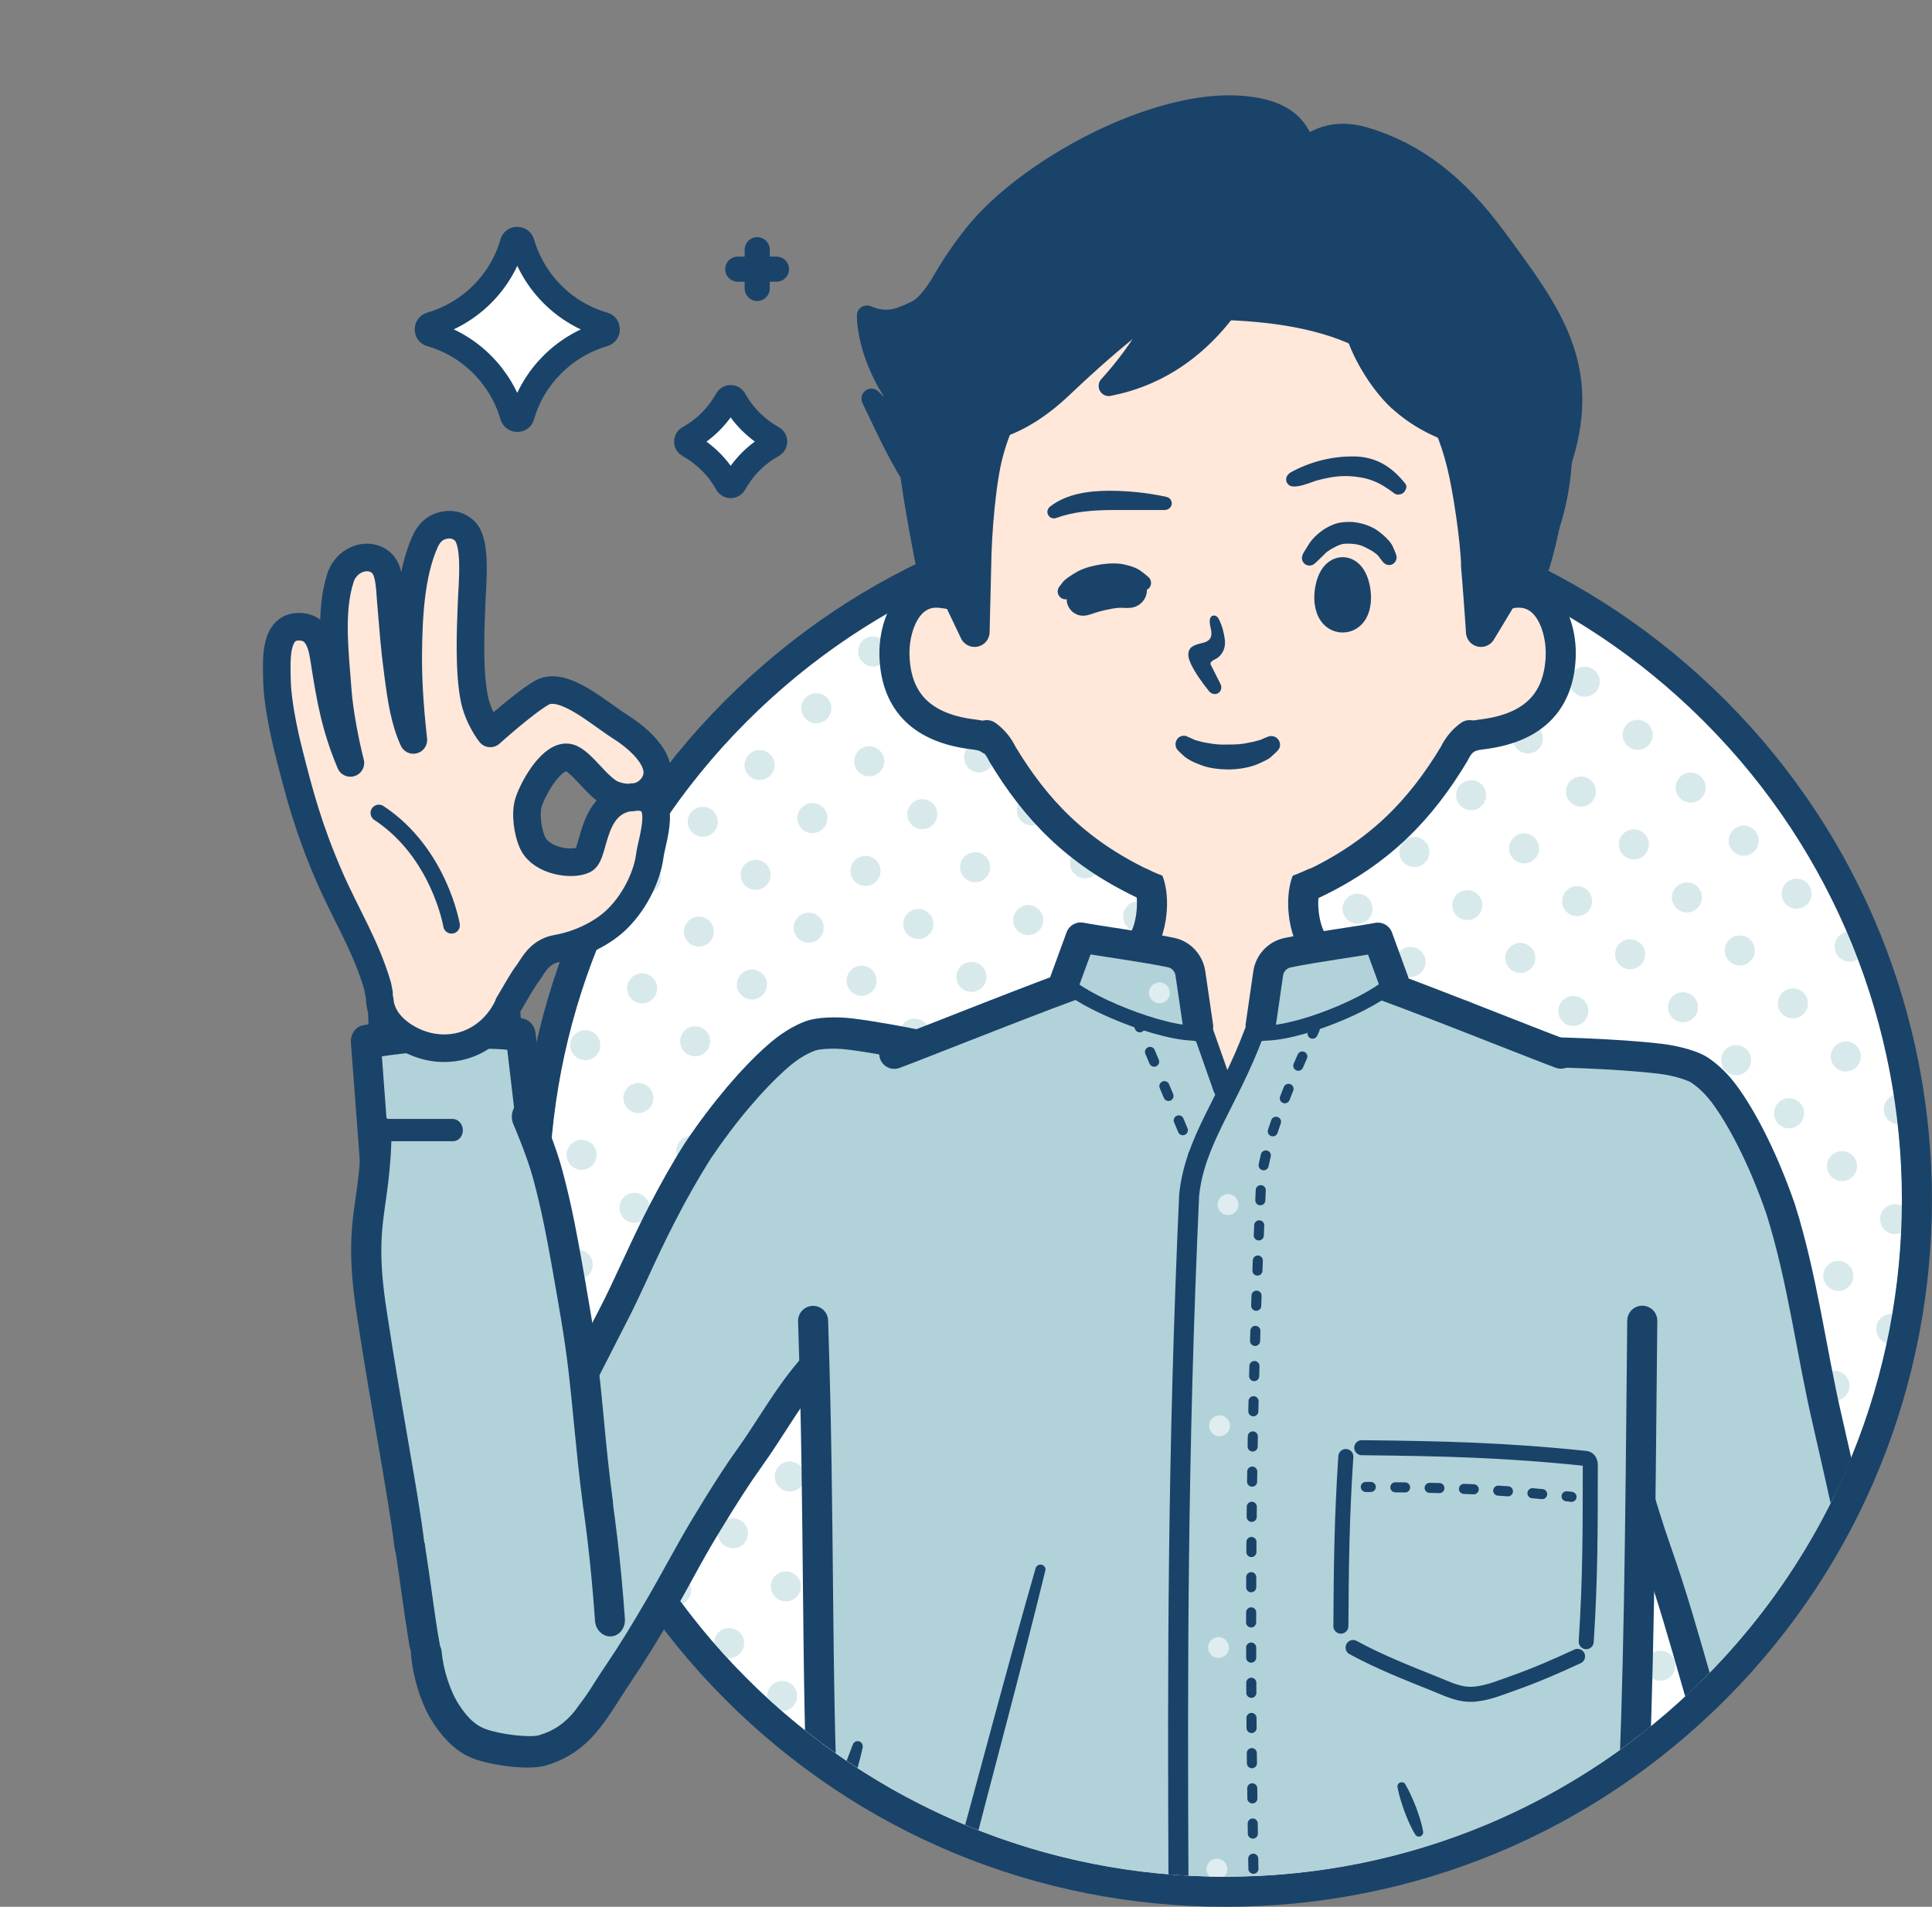 <svg xmlns="http://www.w3.org/2000/svg" xmlns:xlink="http://www.w3.org/1999/xlink" viewBox="0 0 109.23 107.82"><rect x="0" y="0" width="109.23" height="107.82" fill="#808080" stroke="none"/><defs><style>.cls-1,.cls-2,.cls-3,.cls-4,.cls-5,.cls-6,.cls-7,.cls-8,.cls-9,.cls-10,.cls-11,.cls-12,.cls-13,.cls-14,.cls-15,.cls-16,.cls-17{fill:none;}.cls-2,.cls-18,.cls-5,.cls-6,.cls-7,.cls-8,.cls-19,.cls-9,.cls-20,.cls-10,.cls-21,.cls-11,.cls-22,.cls-23,.cls-13,.cls-14,.cls-15,.cls-24,.cls-17{stroke-linecap:round;stroke-linejoin:round;}.cls-2,.cls-18,.cls-5,.cls-6,.cls-8,.cls-19,.cls-9,.cls-20,.cls-10,.cls-21,.cls-11,.cls-22,.cls-23,.cls-13,.cls-14,.cls-15,.cls-24,.cls-17{stroke:#1a4369;}.cls-2,.cls-24{stroke-width:1.42px;}.cls-18,.cls-25,.cls-19,.cls-20,.cls-21,.cls-23{fill:#1a4369;}.cls-18,.cls-9{stroke-width:1.13px;}.cls-3{clip-path:url(#clippath-1);}.cls-4{isolation:isolate;}.cls-26,.cls-24{fill:#fff;}.cls-27,.cls-28{fill:#ffe7d9;}.cls-29,.cls-22{fill:#b2d2d9;}.cls-30{fill:#e0edf0;}.cls-5{stroke-dasharray:0 0 .55 1.39;}.cls-5,.cls-8,.cls-11,.cls-17{stroke-width:.57px;}.cls-6{stroke-width:.94px;}.cls-7{stroke:#d8e9ec;stroke-dasharray:0 0 0 4.54;}.cls-7,.cls-22,.cls-23,.cls-15{stroke-width:1.7px;}.cls-19{stroke-width:1.58px;}.cls-28,.cls-12{mix-blend-mode:multiply;}.cls-20{stroke-width:1.87px;}.cls-10{stroke-width:1.56px;}.cls-21{stroke-width:1.76px;}.cls-11{stroke-dasharray:0 0 .57 1.42;}.cls-13{stroke-width:1.64px;}.cls-14{stroke-width:.85px;}.cls-16{clip-path:url(#clippath);}.cls-17{stroke-dasharray:0 0 .6 1.5;}</style><clipPath id="clippath"><circle class="cls-26" cx="69.28" cy="67.85" r="38.27"/></clipPath><clipPath id="clippath-1"><path class="cls-1" d="m107.55,39.68c0-21.13-17.13-38.27-38.27-38.27-6.28,0-12.2,1.52-17.42,4.2-3.75-3.47-8.76-5.62-14.28-5.62-11.62,0-21.05,9.42-21.05,21.05,0,1.39.14,2.75.4,4.06C6.98,29.33,0,39.19,0,50.68s6.68,20.91,16.29,25.27c-3.4,3.11-5.54,7.57-5.54,12.53,0,9.39,7.61,17.01,17.01,17.01,6.79,0,12.63-3.98,15.35-9.73,6.84,6.42,16.04,10.36,26.17,10.36,21.13,0,38.27-17.13,38.27-38.27,0-4.98-.96-9.72-2.69-14.08,1.73-4.36,2.69-9.11,2.69-14.08Z"/></clipPath></defs><g class="cls-4"><g id="_圖層_2"><g id="design"><circle class="cls-26" cx="69.28" cy="67.85" r="38.27"/><g class="cls-16"><line class="cls-7" x1="11.05" y1="69.15" x2="70.58" y2="9.62"/><line class="cls-7" x1="14.05" y1="72.15" x2="73.58" y2="12.62"/><line class="cls-7" x1="17.04" y1="75.15" x2="76.57" y2="15.62"/><line class="cls-7" x1="20.04" y1="78.14" x2="79.57" y2="18.61"/><line class="cls-7" x1="23.03" y1="81.14" x2="82.56" y2="21.61"/><line class="cls-7" x1="26.03" y1="84.13" x2="85.56" y2="24.6"/><line class="cls-7" x1="29.03" y1="87.13" x2="88.56" y2="27.6"/><line class="cls-7" x1="32.02" y1="90.13" x2="91.55" y2="30.6"/><line class="cls-7" x1="35.02" y1="93.12" x2="94.55" y2="33.59"/><line class="cls-7" x1="38.01" y1="96.12" x2="97.55" y2="36.59"/><line class="cls-7" x1="41.01" y1="99.11" x2="100.54" y2="39.58"/><line class="cls-7" x1="44.01" y1="102.11" x2="103.54" y2="42.58"/><line class="cls-7" x1="47" y1="105.11" x2="106.53" y2="45.58"/><line class="cls-7" x1="50" y1="108.1" x2="109.53" y2="48.57"/><line class="cls-7" x1="52.99" y1="111.1" x2="112.53" y2="51.57"/><line class="cls-7" x1="55.99" y1="114.09" x2="115.52" y2="54.56"/><line class="cls-7" x1="58.99" y1="117.09" x2="118.52" y2="57.56"/><line class="cls-7" x1="61.98" y1="120.09" x2="121.51" y2="60.56"/><line class="cls-7" x1="64.98" y1="123.08" x2="124.51" y2="63.55"/><line class="cls-7" x1="67.97" y1="126.08" x2="127.51" y2="66.55"/></g><path class="cls-15" d="m69.28,106.97c-10.45,0-20.27-4.07-27.66-11.46-15.25-15.25-15.25-40.07,0-55.32,7.39-7.39,17.21-11.46,27.66-11.46s20.27,4.07,27.66,11.46c15.25,15.25,15.25,40.07,0,55.32-7.39,7.39-17.21,11.46-27.66,11.46Z"/><g class="cls-3"><g id="arm_u"><path class="cls-29" d="m55.38,60.78c1.46.42,2.33,1.54,2.44,2.89.12,1.35-.52,2.92-2.07,4.24-.88.97-2.19,2.04-3.47,3.01-1.11.84-1.62,1.77-2.46,2.37-1.34.94-2.06,1.66-2.59,2.32-.53.66-.88,1.26-1.43,1.9-.95,1.11-1.77,2.15-2.59,3.29-.82,1.14-1.63,2.38-2.56,3.87-.48.76-1.01,1.63-1.52,2.53-.51.9-1,1.76-1.47,2.59-.78,1.36-1.35,2.89-2.57,3.98-.66.59-2.09,2.18-2.54,2.9-.81,1.27-2.48,1.92-4.01,1.8-1.53-.12-2.72-1.18-3.38-2.64-.66-1.46-.8-3.08-.11-3.96.7-.88,1.7-3.12,2.49-4.15.94-1.23,1.74-2.57,2.4-3.52.61-.88,1.29-2.08,1.95-3.35s1.31-2.59,2.03-3.97c.72-1.38,1.5-2.9,2.26-4.46.76-1.56,1.54-3.23,2.03-4.53.53-1.4,1.73-3.24,2.98-4.82,1.25-1.58,2.57-2.91,3.39-3.35,1.64-.9,2.93-.81,4.27-.73,1.3.36,2.28.62,3.26.89.98.27,1.95.53,3.26.89Z"/><path class="cls-25" d="m26.19,99.17c.22.12.42.21.6.28.94.35,3.05.68,4.07.38,1.17-.34,2.11-.97,2.94-1.98.44-.53.82-1.12,1.22-1.75.2-.32.42-.65.65-1,.82-1.21,1.58-2.44,2.53-4.1.3-.53.61-1.08.92-1.65.49-.9,1-1.82,1.54-2.7,1-1.65,1.73-2.78,2.44-3.77.47-.66.88-1.29,1.28-1.91l.4-.62c.48-.74,1.02-1.52,1.67-2.28l.36-.42c.41-.48.79-.93,1.28-1.42.73-.72,1.61-1.44,2.75-2.24l.14-.1c.58-.41,1.28-.9,2-1.45.39-.3.5-.85.23-1.24-.27-.39-.8-.47-1.2-.17-.71.53-1.39,1.01-1.96,1.42l-.14.1c-1.23.87-2.18,1.64-2.99,2.44-.55.54-.98,1.05-1.39,1.54l-.35.41c-.72.84-1.3,1.69-1.82,2.48l-.41.63c-.39.6-.78,1.21-1.23,1.84-.74,1.03-1.49,2.2-2.51,3.89-.55.9-1.07,1.85-1.58,2.77-.31.56-.61,1.1-.91,1.62-.93,1.61-1.66,2.8-2.45,3.97-.25.36-.47.71-.68,1.04-.38.6-.72,1.12-1.08,1.56-.6.72-1.21,1.14-2.04,1.38-.5.15-2.22-.05-3.01-.35-.44-.16-.97-.48-1.63-1.57-.27-.46-.65-1.37-.81-2.4-.16-1.03-.06-1.9.26-2.38.64-.95,1.28-1.82,1.95-2.73.28-.39.57-.77.86-1.18.89-1.23,1.96-2.75,3.11-4.73.9-1.55,1.67-3.04,2.35-4.35l.85-1.66c.33-.66.66-1.29.98-1.92.45-.86.86-1.75,1.29-2.68.44-.96.94-2.03,1.53-3.17.64-1.25,1.33-2.45,1.98-3.48.71-1.05,1.46-2.05,2.22-2.94.71-.84,1.41-1.56,2.06-2.14.74-.66,1.27-.9,1.64-1.04.15-.05.86-.17,1.82-.05,1.31.16,2.91.47,4.02.7,1.4.29,2.64.58,3.27.74.46.12.94-.17,1.07-.65.14-.48-.12-.96-.58-1.07-.65-.17-1.92-.47-3.34-.76-1.14-.24-2.79-.55-4.15-.72-.99-.12-2.04-.06-2.62.14-.77.29-1.48.73-2.22,1.39-.72.63-1.47,1.42-2.25,2.33-.8.95-1.6,2-2.36,3.13-.7,1.09-1.41,2.35-2.08,3.65-.61,1.18-1.11,2.27-1.52,3.15-.47,1.01-.87,1.88-1.3,2.7-.33.63-.65,1.27-.99,1.93l-.85,1.66c-.67,1.29-1.42,2.76-2.3,4.27-1.1,1.9-2.14,3.37-3,4.56-.29.4-.57.78-.85,1.16-.69.93-1.34,1.81-2,2.8-.76,1.13-.72,2.64-.56,3.7.2,1.27.66,2.4,1.03,3.02.67,1.1,1.31,1.66,1.85,1.98Z"/></g><g id="arm_d"><path class="cls-29" d="m27.67,57s.93.31,1.01.9c.09.66.08,1.61.22,2.66.27,1.98,1.1,5.34,1.49,7.5.4,2.16,1.7,9.97,2.04,11.77.34,1.8.62,3.28.62,3.28,0,0,.37,1.92.81,4.27.22,1.17-.43,2.98-.24,4.7.32,3.98-7.43,4.8-8.74.99-.3-1.85-1.35-3.63-1.63-5.23-.62-3.49-1.53-15.1-1.54-20.2-.01-3.81.07-7.68,0-9.91-.03-.76.83-1.46.81-1.78l5.16,1.06Z"/><path class="cls-27" d="m22.44,55.95c-.16-2.91,5.43-3.48,5.27,1.03,0,.23.97,1.56.34,1.86-1.29.63-4.83.16-5.65-.49-.3-.24.1-2.02.04-2.4Z"/><path class="cls-25" d="m21.53,55.12c.47-.04.88.35.93.87.05.61.09,2.22.13,4.45.05,2.53.12,5.68.24,8.43l.03.64c.25,5.75.64,14.45,1.21,18.17.11.7.21,1.4.31,2.12.13.92.26,1.87.43,2.91.08.52-.22,1.01-.68,1.09-.46.08-.91-.27-.99-.78-.17-1.06-.31-2.02-.44-2.96-.1-.71-.19-1.39-.3-2.08-.6-3.84-.98-12.6-1.24-18.4l-.03-.64c-.12-2.78-.19-5.94-.24-8.48-.04-2.02-.08-3.77-.13-4.31-.05-.52.3-.99.76-1.02Z"/><path class="cls-25" d="m28.47,56s.02,0,.03,0c.47-.02.87.39.9.91.21,3.82,1.17,7.99,2.1,12.02.37,1.59.72,3.14,1.03,4.64l.31,1.5c1.09,5.32,2.03,9.91,2.49,16.46.04.52-.31.97-.78,1-.47.03-.88-.37-.91-.89-.45-6.42-1.33-10.73-2.45-16.18l-.31-1.5c-.3-1.48-.66-3.02-1.02-4.59-.95-4.12-1.93-8.37-2.15-12.38-.03-.51.31-.95.77-.99Z"/><path class="cls-29" d="m30.23,65.29l-.8-6.76c-1.4-.34-5.43-.18-8.76.38l.54,7.16c2.49,1.55,6.77,1.67,9.02-.79Z"/><path class="cls-25" d="m23.82,57.56c2.44-.21,4.74-.22,5.78.04.36.09.63.42.68.82l.8,6.76c.03.29-.05.59-.24.79-2.5,2.74-7.2,2.69-10.02.93-.25-.16-.42-.45-.44-.77l-.54-7.16c-.04-.49.27-.93.7-1,1.06-.18,2.18-.32,3.28-.41Zm4.86,1.8c-1.45-.15-4.34-.03-7.09.37l.43,5.75c2.15,1.11,5.42,1.12,7.31-.58l-.65-5.54Z"/><path class="cls-29" d="m23.16,87.43l10.28-2.37c-.84-8.62-1.11-17.57-3.01-21.9-3.96.44-6.27.36-9.85.64-.66,6.39,2.16,23.67,2.58,23.63Z"/><path class="cls-25" d="m29.72,62.21c.35-.03.69.18.85.55.03.08.85,2,1.22,3.4.5,1.88.79,3.25,1.61,8.11.39,2.32.57,4.15.75,6.08.13,1.39.27,2.83.5,4.55.07.52-.25,1-.72,1.06s-.9-.3-.97-.82c-.23-1.76-.37-3.22-.51-4.63-.18-1.89-.35-3.68-.73-5.92-.81-4.78-1.09-6.11-1.57-7.92-.33-1.25-1.12-3.1-1.13-3.11-.2-.48-.03-1.04.4-1.26.09-.05.19-.08.29-.08Z"/><path class="cls-25" d="m21.21,62.96s.06,0,.08,0c.47.01.85.44.85.97,0,.05,0,1.24-.17,2.74-.05.46-.11.89-.17,1.3-.23,1.62-.43,3.02.07,6.2.39,2.58.8,4.95,1.16,7.05.41,2.38.77,4.43.97,6.1.06.52-.26.99-.73,1.05-.47.06-.89-.31-.96-.84-.2-1.62-.55-3.64-.95-5.99-.36-2.1-.78-4.49-1.17-7.09-.55-3.49-.32-5.11-.07-6.82.06-.4.11-.8.16-1.24.15-1.38.15-2.5.15-2.51,0-.49.34-.89.77-.93Z"/><path class="cls-25" d="m21.24,63.27s.03,0,.04,0h4.31c.31,0,.57.28.58.63,0,.35-.24.63-.56.63h-4.31c-.31,0-.57-.28-.58-.63,0-.33.22-.61.51-.63Z"/></g><g id="hand"><path class="cls-27" d="m20.31,49.73c.1.65.23,1.31.38,1.91.41,1.67,1.49,3.4,1.47,4.54-.03,2.05,1.25,2.76,2.46,2.96,1.37.22,2.94-.44,3.36-2.48,0,0,.82.06,1.37-.91.55-.97,1.28-2.54,1.62-3.5.09-.24.02-.62-.11-1.07-3.55-.21-7.11-.61-10.54-1.46Z"/><path class="cls-27" d="m21.51,55.77c-.65-2.27-1.92-3.98-2.87-6.16-1.19-2.72-1.7-4.67-2.29-7.02-.29-1.16-.65-2.89-.68-4.03-.03-1.14-.2-3.2,1.33-3.1,1.18.07,1.26,1.41,1.4,2.24.29,1.79.55,3.39,1.42,5.46-.3-1.17-.62-2.85-.71-4.03-.18-2.34-.45-4.59.15-6.44.38-1.16,1.75-1.5,2.4-.75.39.45.39,1.41.45,2.11.16,1.8.16,2.31.41,4.13.18,1.37.36,2.59.86,3.68-.22-1.99-.3-3.46-.29-4.85.02-2.02.12-4.52.96-6.38.16-.35.42-.68.78-.82.53-.21,1.08-.13,1.46.24.68.67.42,2.97.38,4.11-.06,1.57-.15,3.78.15,5.33.23,1.16.91,2,.91,2,0,0,1.95-1.77,2.93-2.31,1.19-.66,3.21,1.17,4.41,1.93,1.07.67,2.69,2.07,1.88,3.31-.51.77-1.43.83-2.24.54-.88-.32-1.82-1.93-2.54-2.1-.89-.21-1.95,1.58-2.26,2.48-.21.62-.08,1.75.24,2.39.5.99,2.18,1.24,2.87.91.67-.32.34-3.52,2.98-3.56,1.83-.03.88,2.36.74,3.38-.13.97-.73,2.4-1.78,3.47-.8.81-2.15,1.5-3.48,1.73-1.03.18-1.35,1.04-1.68,1.46-.2.25-.45.69-.86,1.39l-7.42-.72Z"/><path class="cls-6" d="m25.53,52.32s-.69-4.1-4.11-6.35"/><path class="cls-10" d="m28.75,56.8c.41-.7.84-1.45,1.04-1.7.33-.42.65-1.28,1.68-1.46,1.34-.23,2.68-.91,3.48-1.73,1.05-1.06,1.65-2.49,1.78-3.47.13-1.03,1.09-3.41-.74-3.38-2.64.04-2.31,3.24-2.98,3.56-.69.33-2.37.07-2.87-.91-.32-.64-.46-1.77-.24-2.39.31-.91,1.37-2.69,2.26-2.48.72.17,1.66,1.78,2.54,2.1.8.29,1.73.23,2.24-.54.82-1.24-.81-2.64-1.88-3.31-1.2-.76-3.22-2.59-4.41-1.93-.98.55-2.93,2.31-2.93,2.31,0,0-.68-.84-.91-2-.3-1.54-.21-3.75-.15-5.33.04-1.14.3-3.44-.38-4.11-.38-.38-.93-.46-1.46-.24-.36.14-.62.47-.78.82-.84,1.86-.94,4.36-.96,6.38-.01,1.39.07,2.87.29,4.85-.5-1.09-.68-2.32-.86-3.68-.24-1.82-.25-2.33-.41-4.13-.06-.7-.06-1.65-.45-2.11-.65-.75-2.02-.41-2.4.75-.6,1.84-.33,4.1-.15,6.44.09,1.17.41,2.86.71,4.03-.87-2.07-1.13-3.67-1.42-5.46-.14-.84-.22-2.17-1.4-2.24-1.52-.09-1.35,1.96-1.33,3.1.03,1.14.38,2.87.68,4.03.59,2.34,1.11,4.3,2.29,7.02.95,2.18,2.06,3.9,2.72,6.17l.08.42"/><path class="cls-10" d="m28.64,57.06c-.77,1.47-2.26,2.37-3.95,2.19-1.39-.14-3.11-1.17-3.22-2.7"/></g><path class="cls-23" d="m83.15,40.55c1.45-3.12,4.62-9.22,4.41-13.63-.42-8.67-8.09-14.99-17.59-15.49-9.03-.48-18.32,4-18.49,12.41-.05,2.59,1.72,11.78,3.16,16.13l28.52.58Z"/><path class="cls-29" d="m85.83,60.32c-3.17.1-4.77,3.5-2.41,6.8.61,1.16,1.62,2.51,2.64,3.75.88,1.08,1.13,2.11,1.81,2.89,2.16,2.48,2.19,3.9,3.09,5.96,1.55,3.59,2.78,7.31,3.91,11.06.58,1.91,1.13,3.83,1.69,5.74.46,1.58.75,3.46,1.68,4.84.5.75,1.54,2.77,1.83,3.64,1.54,4.67,10.2,2.35,8.71-1.69-.51-1.36-.99-4.3-1.55-5.88-.67-1.87-1.15-3.62-1.55-4.83-.75-2.22-1.24-5.05-2.15-9-.92-3.95-2.16-9.4-2.43-12.22-.29-3.03-2.69-8.19-4.09-9.45-1.39-1.26-2.72-1.49-4.09-1.75l-7.07.13Z"/><path class="cls-15" d="m85.62,71.62c.62.76,1.22,1.44,1.71,2,2.16,2.48,2.73,4.05,3.63,6.12,1.09,2.52,1.75,5.29,2.66,7.88,1.82,5.15,2.73,9.68,4.62,14.8.95,2.59,1.27,4.48,3.11,5.39.62.3,2.39.3,3.33.25.59-.03,1.46-.11,2.68-.69,1.06-.52,2.92-2.12,2.22-4.45-1.23-4.08-2.84-8.1-3.87-12.21-.87-3.44-1.59-6.91-2.39-10.36-.92-3.95-1.41-8.08-2.66-12.02-.89-2.56-1.96-4.72-2.97-6.18-.58-.84-1.11-1.31-1.6-1.64-.31-.21-1.16-.51-2.21-.64-2.52-.3-6.37-.4-7.86-.39"/><path class="cls-29" d="m114.22,72.27s-.97.02-1.17.51c-.23.55-.43,1.38-.8,2.24-.7,1.64-2.25,4.33-3.11,6.1s-3.85,8.18-4.58,9.66c-.73,1.47-1.33,2.68-1.33,2.68,0,0-.78,1.57-1.73,3.48-.48.96-.25,2.7-.81,4.14-1.2,3.36,6.09,6.15,8.2,3.19.7-1.52,2.11-2.79,2.73-4.1,1.37-2.86,4.84-12.68,5.98-17.09.86-3.3,1.64-6.67,2.21-8.59.19-.65-.48-1.49-.38-1.76l-5.21-.47Z"/><path class="cls-15" d="m109.78,104.35c.7-1.52,1.23-2.85,1.83-4.17,1.46-3.24,3.89-11.13,5.42-16.07,1.35-4.36,2.83-9.97,3.22-11.02"/><path class="cls-15" d="m99.96,100.42c2.05-6,4.08-9.74,6.64-14.71,2.22-4.32,5.28-9.1,6.78-13.73"/><path class="cls-22" d="m109.9,78.77l2.27-5.64c1.42.08,5.27,1.3,8.35,2.68l-2.11,6.06c-2.74.68-6.89-.37-8.51-3.1Z"/><path class="cls-29" d="m111.78,99.85l-9.37-4.81c2.73-7.25,4.99-14.93,7.77-18.18,3.72,1.44,5.96,1.99,9.34,3.19-.79,5.72-7.35,19.93-7.74,19.79Z"/><path class="cls-15" d="m110.79,77.04s-1.22,1.44-1.86,2.51c-.9,1.5-1.49,2.64-3.32,6.52-1.52,3.24-2.1,5.41-3.55,8.85"/><path class="cls-13" d="m112.62,57.42c-.63-.87-1.74-.93-2.56-.24-.64.53-.72,1.85.17,2.21"/><path class="cls-29" d="m43.71,139.03c-.17,1.88,11.68,7.05,18.05,7.48,5.07.53,10.1.6,15.08.11,7.26-.57,19.04-6.03,18.35-7.28l-.66-8.1c-1.06-9.87-1.79-17.74-1.99-27.7.4-8.52.44-16.86-.53-28.85.4-5.3.55-12.25-3.74-14.25-1.49-.55-9.08-4.45-10.82-5-2.23-.71-3.42-1.71-3.7-3.57h-8.68c-.28,1.85-1.47,2.86-3.7,3.57-1.74.55-9.32,4.45-10.81,5-3.92,1.75-4,9.29-3.75,14.25-.83,12.36-.53,20.33-.13,28.85-1.16,13.73-1.65,17.8-2.39,28.45l-.57,7.04Z"/><path class="cls-27" d="m77.77,55.59c-.89-.28-3.21-.79-3.73-2.09l.45-4.34c.6-2.74-10.56-2.93-10.17,0l.45,4.34c-.52,1.29-2.71,1.68-3.6,1.96,2.08,1.85,4.07,2.87,6.86,3.04.24.01,1.22,2.19,1.46,2.19.24,0,.93-2.17,1.16-2.18,2.79-.11,5.06-1.08,7.12-2.94Z"/><path class="cls-28" d="m64.26,54.92c3.34.86,6.77.87,10.3.02-.98-2.02-1.09-4.02-.27-6.02.49-.11.35-.89-.42-1.27-1-.49-2.65-.66-4.35-.66-1.66,0-3.2.19-4.27.56-.9.3-1.24,1.15-.81,1.35.92,2.09.81,4.1-.18,6.03Z"/><path class="cls-15" d="m50.56,59.59c1.49-.55,9.07-3.59,10.81-4.14,2.23-.71,3.42-1.71,3.7-3.57.2-1.33-.1-2.55-.75-2.71"/><path class="cls-15" d="m74.49,49.16c-.65.17-.95,1.38-.75,2.71.28,1.85,1.47,2.86,3.7,3.57,1.74.55,9.32,3.59,10.81,4.14"/><path class="cls-15" d="m45.97,74.69c.38,11.36.17,20.08.59,28.85-.68,12.29-2.6,26.48-2.85,35.49.54,2.89,12.07,6.96,18.05,7.48s10.12.53,15.08.11,16.89-3.56,18.64-7.6c-.29-10.56-2.57-20.76-3.22-35.49.41-8.77.47-16.24.59-28.85"/><path class="cls-29" d="m77.33,53.01c-.98.2-3.11.55-4.53.85-.58.12-1.01.59-1.1,1.17l-.43,2.98c2.5.1,4.82-.77,6.98-2.51l-.91-2.49Z"/><path class="cls-15" d="m71.27,58.02l.43-2.98c.09-.58.52-1.05,1.1-1.17,1.42-.3,4.11-.66,5.1-.85l.91,2.49"/><path class="cls-14" d="m78.81,55.5c-1.2,1.25-5.64,3.08-7.63,2.91"/><path class="cls-29" d="m67.82,58.41l-.52-3.38c-.09-.58-.52-1.05-1.1-1.17-1.42-.3-4.11-.66-5.1-.85l-.91,2.49c2.01,1.76,4.98,2.63,7.63,2.91Z"/><path class="cls-15" d="m67.74,58.04l-.44-3.01c-.09-.58-.52-1.05-1.1-1.17-1.42-.3-4.11-.66-5.1-.85l-.91,2.49"/><path class="cls-14" d="m60.19,55.5c.83,1.08,5.64,3.08,7.63,2.91"/><line class="cls-9" x1="68.01" y1="58.28" x2="69.16" y2="61.55"/><path class="cls-9" d="m66.35,146.98c.89-31.04-.44-50.12.88-79.38.3-3.08,2.21-5.28,3.67-9.19"/><path class="cls-8" d="m74.33,58.19c-.04.08-.08.17-.12.26"/><path class="cls-11" d="m73.63,59.74c-1.02,2.3-2.26,5.37-2.34,7.32-1.48,31.84.55,53.74-.15,78.93"/><line class="cls-8" x1="64.33" y1="57.83" x2="64.44" y2="58.09"/><line class="cls-17" x1="65.02" y1="59.48" x2="67.17" y2="64.61"/><line class="cls-8" x1="67.46" y1="65.3" x2="67.57" y2="65.56"/><path class="cls-14" d="m89.19,93.66c-1.17.54-2.35,1.06-3.57,1.49-.71.25-1.43.56-2.19.64-.85.09-1.48-.24-2.25-.55-1.59-.64-3.18-1.26-4.68-2.08"/><path class="cls-14" d="m75.81,91.95c.02-3.41.05-6.12.28-9.59"/><path class="cls-14" d="m76.99,81.86c4.61.05,8.11.13,12.69.61.17.04.24.21.23.42,0,3.58,0,6.42-.23,9.94"/><path class="cls-8" d="m77.22,84.08c.1,0,.19,0,.28,0"/><path class="cls-5" d="m78.89,84.1c3.29.04,5.56.11,8.99.45"/><path class="cls-8" d="m88.57,84.61c.09,0,.19.02.28.03"/><path class="cls-25" d="m59.1,88.81c-1.41,5.77-2.97,11.5-4.45,17.26l-2.33,8.6c-.77,2.87-1.56,5.73-2.38,8.59-.04.15-.2.24-.35.2-.15-.04-.23-.2-.2-.34.71-2.88,1.44-5.76,2.2-8.63l2.25-8.62c1.57-5.73,3.07-11.47,4.71-17.19.04-.15.2-.24.35-.2.15.04.24.19.2.34Z"/><path class="cls-25" d="m81.36,105.87c1.89,4.82,3.61,9.7,5.32,14.59.83,2.45,1.61,4.92,2.38,7.39.78,2.47,1.5,4.96,2.18,7.46.04.15-.05.31-.2.35-.15.04-.3-.04-.35-.19l-2.36-7.39c-.79-2.46-1.62-4.91-2.45-7.35-1.61-4.91-3.38-9.77-5.05-14.66-.05-.15.03-.31.18-.36.15-.05.3.03.36.17Z"/><path class="cls-25" d="m79.45,100.89c.25.42.43.86.61,1.3.16.45.32.9.4,1.38.02.13-.07.26-.2.28-.1.02-.19-.03-.24-.11-.26-.41-.44-.86-.61-1.3-.16-.45-.31-.9-.4-1.38-.02-.13.06-.26.2-.28.1-.02.2.03.25.11Z"/><path class="cls-25" d="m48.78,98.79c-.31,1.42-.8,2.76-1.18,4.12-.41,1.35-.73,2.72-1.03,4.1-.03.15-.18.25-.34.22-.14-.03-.23-.16-.23-.29.07-1.45.38-2.88.78-4.26.42-1.38.93-2.72,1.44-4.04.05-.15.22-.22.37-.17.13.05.21.19.18.33Z"/><circle class="cls-30" cx="65.55" cy="56.14" r=".59"/><circle class="cls-30" cx="69.43" cy="68.11" r=".59"/><path class="cls-30" d="m68.36,80.62c0,.33.27.59.59.59s.59-.27.59-.59-.27-.59-.59-.59-.59.27-.59.59Z"/><path class="cls-30" d="m68.21,105.69c0,.33.27.59.59.59s.59-.27.59-.59-.27-.59-.59-.59-.59.27-.59.59Z"/><path class="cls-30" d="m68.3,93.16c0,.33.27.59.59.59s.59-.27.59-.59-.27-.59-.59-.59-.59.27-.59.59Z"/><path class="cls-27" d="m85.54,34.39c.37.06-.14-.75.12-.87.51-.24,1.23.14,1.86.79,1.26,1.3.95,4.02,0,5.32-.75,1.04-2.27,2.09-3.62,1.87-.34-.05-.55-.81-1.55-.44-.85.38-.85-2.24-.07-4.13.69-1.67,2.33-2.43,3.25-2.54Z"/><path class="cls-15" d="m85.66,33.52c1.92-.17,2.63,2.02,2.58,3.56-.08,2.4-1.34,4.03-4.33,4.43-.34.05-.73.07-1.08.32"/><path class="cls-27" d="m53.27,34.39c-.37.06.14-.75-.12-.87-.51-.24-1.23.14-1.86.79-1.26,1.3-.95,4.02,0,5.32.75,1.04,2.27,2.09,3.62,1.87.34-.05.55-.81,1.55-.44.85.38.85-2.24.07-4.13-.69-1.67-2.33-2.43-3.25-2.54Z"/><path class="cls-15" d="m53.15,33.52c-1.92-.17-2.63,2.02-2.58,3.56.08,2.4,1.34,4.03,4.33,4.43.34.05.73.07,1.08.32"/><path class="cls-27" d="m73.98,49.14c1.51-.4,2.37-.25,2.73-.44.68-.37,1.69-1.03,2.24-1.45.55-.43,1.35-1.29,1.78-1.92.43-.63,1.11-1.85,1.5-2.71.2-.43.18-1.02.45-1.83,1.05-1.35,1.87-4.86,2.43-8.25.05-.64.17-2.03.26-3.08.09-1.06-.22-3.73-.69-5.93s-1.88-5.15-3.13-6.55c-1.25-1.4-3.35-3.12-4.65-3.82-1.3-.7-3.57-1.41-5.04-1.57h-4.83c-1.47.16-3.73.87-5.04,1.57-1.3.7-3.4,2.42-4.65,3.82-1.25,1.4-2.66,4.35-3.13,6.55-.47,2.2-.78,4.87-.69,5.93.09,1.06.21,2.45.26,3.08.56,3.39,1.38,6.91,2.43,8.25.27.81.25,1.39.45,1.83.4.86,1.07,2.08,1.5,2.71.43.63,1.23,1.49,1.78,1.92.55.43,1.55,1.08,2.24,1.45.36.2,1.16.05,2.67.44,2.63,1.28,6.01,1.48,9.13,0Z"/><path class="cls-15" d="m64.65,49.99c-3.82-1.82-6.1-4.23-7.99-7.37-.2-.43-.52-.8-.87-1.05"/><path class="cls-15" d="m85.1,33.44c.05-.64.17-2.92.26-3.98.09-1.06-.22-3.73-.69-5.93-.47-2.2-1.88-5.15-3.13-6.55-1.25-1.4-3.35-3.12-4.65-3.82-1.3-.7-3.57-1.41-5.04-1.57h-4.83c-1.47.16-3.73.87-5.04,1.57-1.3.7-3.4,2.42-4.65,3.82-1.25,1.4-2.66,4.35-3.13,6.55s-.78,4.87-.69,5.93c.09,1.06.21,3.34.26,3.98"/><path class="cls-23" d="m83.45,31.98c.08.88.26,3.33.28,3.75l1.31-2.17c.71-.5,1.68-2.05,2.27-3.81,1.72-5.15.42-11.22-3.83-15.56-3.8-3.88-9.3-7.13-17.23-5.48-6.91,1.44-11.34,4.82-13.64,10.06-1.56,3.56-1.21,6.12-.65,9.05.55,2.94,1.16,4.27,2.13,5.79l1.01,2.12.09-3.75c.02-1.87.27-4.86.69-6.39,1.8-6.62,7.11-8.67,13.94-8.32,6.66.34,11.24,2.49,12.83,8.99.33,1.33.76,4.14.81,5.73Z"/><path class="cls-15" d="m74.23,49.99c3.82-1.82,6.1-4.23,7.99-7.37.2-.43.52-.8.87-1.05"/><path class="cls-19" d="m87.98,26.33c1.91-5.49-.42-8.5-3.59-12.8-2.17-2.95-4.49-4.74-7.32-5.57-1.64-.48-2.78.12-3.41.83-.25-1.41-1.08-2.38-3.41-2.58-4.9-.42-12.11,3.55-14.98,7.14-3.66,4.57-4.38,9.17-3.44,12.48,1.3-5.71,5.58-10.56,10.16-11.77,5.12-1.35,11.98.32,17.39.86,2.64.27,6.99,8.02,8.6,11.4Z"/><path class="cls-18" d="m67.43,16.3c-1.72.49-5.55,3.9-7.26,5.54-2.55,2.44-4.9,3.12-8,2.59.71-4.62,2.11-6.91,5.17-8.17,3.06-1.25,9.57-2.74,10.09.03Z"/><path class="cls-18" d="m79.07,22.67c2.08,1.91,4.97,2.5,7.12,2.42.03-1.98-2.9-5.3-4.66-6.2-1.09-.56-3.5-.64-5.12-1.09.23,1.82,1.59,3.89,2.65,4.87Z"/><path class="cls-18" d="m62.68,21.83c2.71-.52,5.46-2.14,7.57-5.66l-3.62-1.9c-.53,3.01-2.09,5.5-3.95,7.55Z"/><path class="cls-18" d="m49.27,22.54c.88,1.8,2.46,5.63,5.21,8.04l.75-4.41c-2.33-.83-5.01-2.61-5.96-3.63Z"/><path class="cls-18" d="m49.01,17.84c.06,3.05,2.83,7.43,6.21,7.76l1.67-11.91c-.31.42-2.15.29-2.5.66-.97,1.03-1.59,2.72-2.6,3.21-1.03.51-1.72.72-2.77.28Z"/><g id="VKV__21_30_"><path class="cls-21" d="m61.2,33.9c0,.14.36-.15,1.59-.36.8-.14,1.05.06,1.16-.12.09-.15-.31-.29-1.19-.18-1.01.13-1.57.52-1.57.66Z"/><path class="cls-25" d="m64.52,33.38c-.19-.05-.41-.16-.56-.2-.1-.02-.28-.06-.45-.06-.36-.02-.64-.02-1.03.06-.38.06-.73.12-1.05.23-.17.05-.35.12-.5.18-.1.05-.1.02-.21.09-.09.06-.18.11-.27.16-.22.11-.48.03-.6-.19-.08-.15-.06-.33.03-.46.06-.08.13-.17.19-.25.04-.07.21-.21.29-.27.2-.14.39-.26.59-.37.44-.22.89-.32,1.32-.39.42-.06.97-.09,1.42.04.24.06.46.12.73.28.21.15.34.25.51.4.18.16.2.44.04.62-.12.13-.29.18-.45.13h-.01Z"/></g><path class="cls-25" d="m68.46,37.45c.1-.14.31-.18.44-.3.29-.27.39-.59.35-.97-.05-.41-.15-.78-.33-1.15-.1-.21-.24-.25-.37-.21-.19.07-.17.39-.13.56.09.39.19.8-.37.96-.26.07-.66.13-.8.39-.14.26-.03.57.08.81.26.54.61,1.02,1.03,1.55.12.14.31.2.48.12.19-.09.26-.32.17-.52,0,0-.5-1-.51-1.01-.03-.05-.07-.12-.06-.18,0-.02,0-.03.02-.04Z"/><path class="cls-20" d="m76.58,33.79c0,.58-.23,1.04-.67,1.04s-.67-.47-.67-1.04.23-1.35.67-1.35.67.78.67,1.35Z"/><path class="cls-25" d="m73.64,31.36c.12-.21.25-.41.38-.62.14-.23.38-.46.59-.63.22-.18.46-.32.75-.44.3-.13.66-.16.94-.16.29,0,.57.06.85.14.29.09.59.24.8.4.22.17.43.35.63.59.05.07.1.13.15.23.04.08.05.12.08.18.05.11.09.22.13.34.07.22-.05.46-.27.54-.16.05-.33,0-.44-.11l-.02-.02c-.15-.16-.32-.45-.4-.47-.12-.11-.3-.22-.48-.31-.19-.1-.33-.17-.5-.21-.18-.05-.38-.06-.56-.07-.2,0-.33,0-.47.05-.16.05-.34.15-.51.24-.18.11-.31.19-.45.35-.18.17-.34.34-.53.5-.18.15-.45.13-.6-.05-.12-.14-.13-.33-.05-.48Z"/><path class="cls-25" d="m65.88,28.84c-1.03,0-2.05,0-3.08,0-1.04.01-2.1.09-3.09.45-.19.07-.4-.03-.47-.22-.06-.15,0-.32.12-.42l.03-.02c.92-.71,2.15-.87,3.28-.88,1.1,0,2.22.11,3.29.35.2.05.32.24.28.44-.04.17-.19.29-.36.29Z"/><path class="cls-25" d="m79.08,27.96c.15,0,.29-.08.36-.21.08-.16.11-.24.02-.39h0c-.8-1.02-1.7-1.51-2.83-1.55h-.21c-1.15,0-2.37.31-3.43.89-.14.08-.25.21-.27.35-.02.12.01.23.1.33.08.09.19.13.35.13h0c.32,0,.7-.14.98-.24.11-.04.2-.07.26-.09.48-.13,1.04-.26,1.62-.26.07,0,.14,0,.21,0,1.07.06,1.7.3,2.58.97.07.05.15.08.24.08Z"/><path class="cls-25" d="m67.12,41.65c.11.04.21.09.32.14l.16.07.09.02c.16.05.36.1.56.13.4.07.73.11,1.17.09.43,0,.77-.01,1.16-.1.19-.03.4-.08.56-.13l.09-.02.16-.07c.1-.05.21-.09.32-.13.25-.09.53.03.63.29.07.18.02.37-.1.5-.08.08-.16.17-.25.24l-.13.12c-.07.06-.14.11-.2.14-.25.14-.48.24-.72.33-.48.17-1.05.24-1.52.24-.47-.01-1.05-.06-1.52-.25-.24-.09-.47-.18-.72-.33-.06-.04-.13-.09-.2-.14l-.13-.12c-.09-.07-.17-.16-.25-.24-.19-.19-.18-.5,0-.69.14-.14.35-.17.52-.1Z"/><g class="cls-12"><path class="cls-27" d="m68.08,43.98c.25-.04.5-.04.74-.02.17,0,.38.01.59,0,.21,0,.42,0,.59,0,.24,0,.48-.01.74.04.27.05.44.31.39.58-.03.13-.11.25-.21.32-.22.14-.44.23-.67.32-.3.08-.57.11-.84.12-.27-.02-.54-.03-.84-.13-.23-.08-.45-.17-.67-.31-.23-.14-.3-.44-.16-.67.08-.13.2-.2.34-.23Z"/></g><path class="cls-24" d="m28.98,13.73c-.64,2.23-2.4,3.98-4.63,4.63-.26.08-.26.46,0,.53,2.23.64,3.98,2.4,4.63,4.63.08.26.46.26.53,0,.64-2.23,2.4-3.98,4.63-4.63.26-.08.26-.46,0-.53-2.23-.64-3.98-2.4-4.63-4.63-.08-.26-.46-.26-.53,0Z"/><path class="cls-24" d="m41.11,22.6c-.51.91-1.26,1.67-2.17,2.17-.16.09-.16.31,0,.4.91.51,1.67,1.26,2.17,2.17.09.16.31.16.4,0,.51-.91,1.26-1.67,2.17-2.17.16-.09.16-.31,0-.4-.91-.51-1.67-1.26-2.17-2.17-.09-.16-.31-.16-.4,0Z"/><line class="cls-2" x1="41.71" y1="15.22" x2="43.9" y2="15.22"/><line class="cls-2" x1="42.81" y1="16.31" x2="42.81" y2="14.12"/></g></g></g></g></svg>